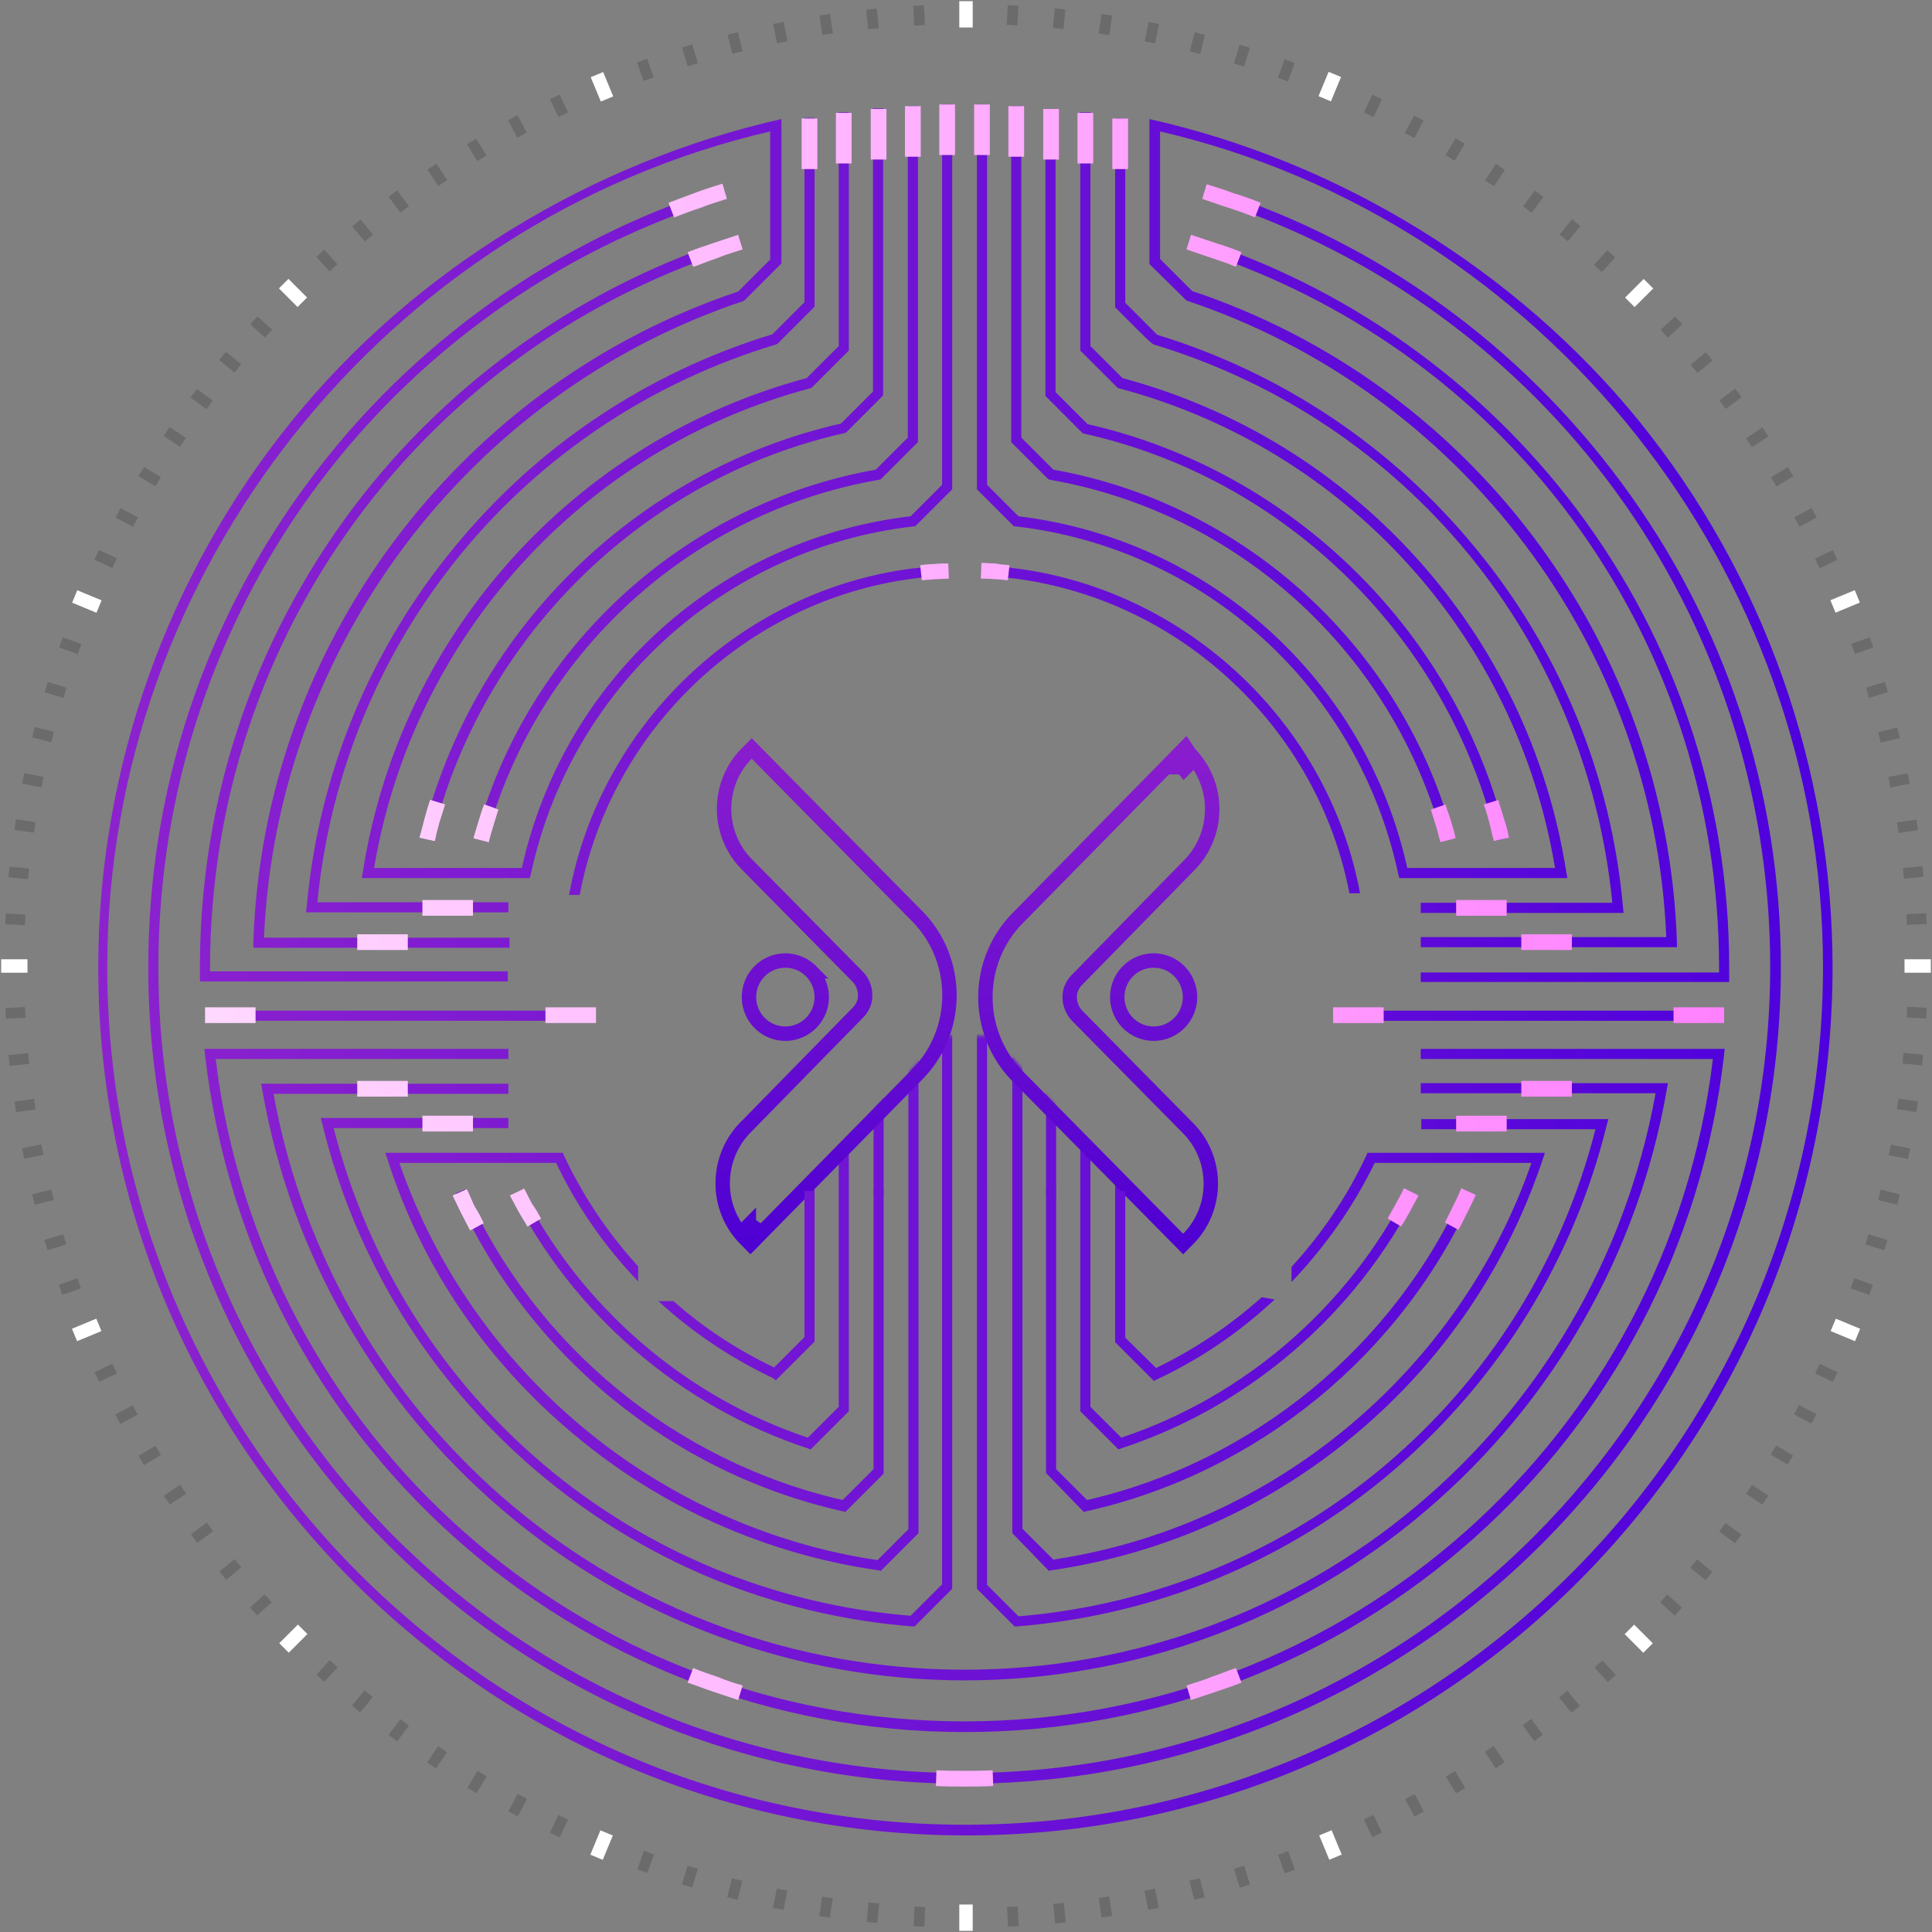 <svg viewBox="0 0 671 671" xmlns="http://www.w3.org/2000/svg" xmlns:xlink="http://www.w3.org/1999/xlink"><rect x="0" y="0" width="671" height="671" fill="#808080" stroke="none"/> <defs> <linearGradient x1="49.857%" y1="-13.228%" x2="49.857%" y2="101.929%" id="c"> <stop stop-color="#9527CC" offset="0%"/> <stop stop-color="#4C00DD" offset="100%"/> </linearGradient> <linearGradient x1="49.244%" y1="-905.18%" x2="49.244%" y2="1898.16%" id="d"> <stop stop-color="#FFD9FF" offset="0%"/> <stop stop-color="#FAF" offset="54.66%"/> <stop stop-color="#FF80FF" offset="100%"/> </linearGradient> <linearGradient x1="49.244%" y1="-1811.31%" x2="49.244%" y2="992.035%" id="e"> <stop stop-color="#FFD9FF" offset="0%"/> <stop stop-color="#FAF" offset="54.66%"/> <stop stop-color="#FF80FF" offset="100%"/> </linearGradient> <linearGradient x1="50.955%" y1="-1303.012%" x2="50.955%" y2="1390.389%" id="f"> <stop stop-color="#FFD9FF" offset="0%"/> <stop stop-color="#FAF" offset="54.66%"/> <stop stop-color="#FF80FF" offset="100%"/> </linearGradient> <linearGradient x1="50.568%" y1="-852.862%" x2="50.568%" y2="4142.133%" id="g"> <stop stop-color="#FFD9FF" offset="0%"/> <stop stop-color="#FAF" offset="54.66%"/> <stop stop-color="#FF80FF" offset="100%"/> </linearGradient> <linearGradient x1="49.84%" y1="-2551.131%" x2="49.84%" y2="2835.667%" id="h"> <stop stop-color="#FFD9FF" offset="0%"/> <stop stop-color="#FAF" offset="54.66%"/> <stop stop-color="#FF80FF" offset="100%"/> </linearGradient> <linearGradient x1="48.232%" y1="-2762.894%" x2="48.232%" y2="2623.91%" id="i"> <stop stop-color="#FFD9FF" offset="0%"/> <stop stop-color="#FAF" offset="54.66%"/> <stop stop-color="#FF80FF" offset="100%"/> </linearGradient> <linearGradient x1="49.604%" y1="-2634.521%" x2="49.604%" y2="417.99%" id="j"> <stop stop-color="#FFD9FF" offset="0%"/> <stop stop-color="#FAF" offset="54.66%"/> <stop stop-color="#FF80FF" offset="100%"/> </linearGradient> <linearGradient x1="50.7%" y1="-2505.64%" x2="50.7%" y2="546.872%" id="k"> <stop stop-color="#FFD9FF" offset="0%"/> <stop stop-color="#FAF" offset="54.66%"/> <stop stop-color="#FF80FF" offset="100%"/> </linearGradient> <linearGradient x1="47.907%" y1="-2634.521%" x2="47.907%" y2="417.99%" id="l"> <stop stop-color="#FFD9FF" offset="0%"/> <stop stop-color="#FAF" offset="54.66%"/> <stop stop-color="#FF80FF" offset="100%"/> </linearGradient> <linearGradient x1="49.518%" y1="-2505.64%" x2="49.518%" y2="546.872%" id="m"> <stop stop-color="#FFD9FF" offset="0%"/> <stop stop-color="#FAF" offset="54.66%"/> <stop stop-color="#FF80FF" offset="100%"/> </linearGradient> <linearGradient x1="49.604%" y1="-332.31%" x2="49.604%" y2="2720.222%" id="n"> <stop stop-color="#FFD9FF" offset="0%"/> <stop stop-color="#FAF" offset="54.66%"/> <stop stop-color="#FF80FF" offset="100%"/> </linearGradient> <linearGradient x1="50.7%" y1="-461.193%" x2="50.7%" y2="2591.304%" id="o"> <stop stop-color="#FFD9FF" offset="0%"/> <stop stop-color="#FAF" offset="54.66%"/> <stop stop-color="#FF80FF" offset="100%"/> </linearGradient> <linearGradient x1="47.907%" y1="-332.31%" x2="47.907%" y2="2720.222%" id="p"> <stop stop-color="#FFD9FF" offset="0%"/> <stop stop-color="#FAF" offset="54.66%"/> <stop stop-color="#FF80FF" offset="100%"/> </linearGradient> <linearGradient x1="49.518%" y1="-461.193%" x2="49.518%" y2="2591.304%" id="q"> <stop stop-color="#FFD9FF" offset="0%"/> <stop stop-color="#FAF" offset="54.66%"/> <stop stop-color="#FF80FF" offset="100%"/> </linearGradient> <linearGradient x1="47.904%" y1="-704.529%" x2="47.904%" y2="2347.983%" id="r"> <stop stop-color="#FFD9FF" offset="0%"/> <stop stop-color="#FAF" offset="54.66%"/> <stop stop-color="#FF80FF" offset="100%"/> </linearGradient> <linearGradient x1="47.904%" y1="-31.198%" x2="47.904%" y2="3021.333%" id="s"> <stop stop-color="#FFD9FF" offset="0%"/> <stop stop-color="#FAF" offset="54.66%"/> <stop stop-color="#FF80FF" offset="100%"/> </linearGradient> <linearGradient x1="47.904%" y1="-2262.303%" x2="47.904%" y2="790.209%" id="t"> <stop stop-color="#FFD9FF" offset="0%"/> <stop stop-color="#FAF" offset="54.66%"/> <stop stop-color="#FF80FF" offset="100%"/> </linearGradient> <linearGradient x1="47.904%" y1="-2935.671%" x2="47.904%" y2="116.88%" id="u"> <stop stop-color="#FFD9FF" offset="0%"/> <stop stop-color="#FAF" offset="54.66%"/> <stop stop-color="#FF80FF" offset="100%"/> </linearGradient> <linearGradient x1="50.381%" y1="-1038.333%" x2="50.381%" y2="3956.736%" id="v"> <stop stop-color="#FFD9FF" offset="0%"/> <stop stop-color="#FAF" offset="54.66%"/> <stop stop-color="#FF80FF" offset="100%"/> </linearGradient> <linearGradient x1="49.832%" y1="-911.282%" x2="49.832%" y2="5193.744%" id="w"> <stop stop-color="#FFD9FF" offset="0%"/> <stop stop-color="#FAF" offset="54.66%"/> <stop stop-color="#FF80FF" offset="100%"/> </linearGradient> <linearGradient x1="50.191%" y1="-1150.173%" x2="50.191%" y2="5093.627%" id="x"> <stop stop-color="#FFD9FF" offset="0%"/> <stop stop-color="#FAF" offset="54.66%"/> <stop stop-color="#FF80FF" offset="100%"/> </linearGradient> <linearGradient x1="48.53%" y1="-4063.742%" x2="48.53%" y2="931.253%" id="y"> <stop stop-color="#FFD9FF" offset="0%"/> <stop stop-color="#FAF" offset="54.66%"/> <stop stop-color="#FF80FF" offset="100%"/> </linearGradient> <linearGradient x1="49.641%" y1="-3878.267%" x2="49.641%" y2="1116.7%" id="z"> <stop stop-color="#FFD9FF" offset="0%"/> <stop stop-color="#FAF" offset="54.66%"/> <stop stop-color="#FF80FF" offset="100%"/> </linearGradient> <linearGradient x1="49.837%" y1="-5120.162%" x2="49.837%" y2="984.864%" id="A"> <stop stop-color="#FFD9FF" offset="0%"/> <stop stop-color="#FAF" offset="54.66%"/> <stop stop-color="#FF80FF" offset="100%"/> </linearGradient> <linearGradient x1="50.191%" y1="-5022.968%" x2="50.191%" y2="1220.902%" id="B"> <stop stop-color="#FFD9FF" offset="0%"/> <stop stop-color="#FAF" offset="54.66%"/> <stop stop-color="#FF80FF" offset="100%"/> </linearGradient> <linearGradient x1="50%" y1="0%" x2="50%" y2="100%" id="C"> <stop stop-color="#891DCE" offset="0%"/> <stop stop-color="#4F00D3" offset="100%"/> </linearGradient> <linearGradient x1="50.826%" y1="-1811.31%" x2="50.826%" y2="992.035%" id="D"> <stop stop-color="#FFD9FF" offset="0%"/> <stop stop-color="#FAF" offset="54.66%"/> <stop stop-color="#FF80FF" offset="100%"/> </linearGradient> <linearGradient x1="49.975%" y1="-1733.719%" x2="49.975%" y2="907.88%" id="E"> <stop stop-color="#FFD9FF" offset="0%"/> <stop stop-color="#FAF" offset="54.66%"/> <stop stop-color="#FF80FF" offset="100%"/> </linearGradient> <linearGradient x1="50.826%" y1="-905.176%" x2="50.826%" y2="1898.141%" id="F"> <stop stop-color="#FFD9FF" offset="0%"/> <stop stop-color="#FAF" offset="54.66%"/> <stop stop-color="#FF80FF" offset="100%"/> </linearGradient> <linearGradient x1="49.142%" y1="-820.261%" x2="49.142%" y2="1821.33%" id="G"> <stop stop-color="#FFD9FF" offset="0%"/> <stop stop-color="#FAF" offset="54.66%"/> <stop stop-color="#FF80FF" offset="100%"/> </linearGradient> <linearGradient x1="49.621%" y1="-4768.171%" x2="49.621%" y2="5043.586%" id="H"> <stop stop-color="#FFD9FF" offset="0%"/> <stop stop-color="#FAF" offset="54.66%"/> <stop stop-color="#FF80FF" offset="100%"/> </linearGradient> <linearGradient x1="50.271%" y1="-4550.314%" x2="50.271%" y2="5261.443%" id="I"> <stop stop-color="#FFD9FF" offset="0%"/> <stop stop-color="#FAF" offset="54.66%"/> <stop stop-color="#FF80FF" offset="100%"/> </linearGradient> <linearGradient x1="50.421%" y1="-4332.45%" x2="50.421%" y2="5479.307%" id="J"> <stop stop-color="#FFD9FF" offset="0%"/> <stop stop-color="#FAF" offset="54.66%"/> <stop stop-color="#FF80FF" offset="100%"/> </linearGradient> <linearGradient x1="50.036%" y1="-4111.021%" x2="50.036%" y2="5700.736%" id="K"> <stop stop-color="#FFD9FF" offset="0%"/> <stop stop-color="#FAF" offset="54.66%"/> <stop stop-color="#FF80FF" offset="100%"/> </linearGradient> <linearGradient x1="50.161%" y1="-3893.021%" x2="50.161%" y2="5918.379%" id="L"> <stop stop-color="#FFD9FF" offset="0%"/> <stop stop-color="#FAF" offset="54.66%"/> <stop stop-color="#FF80FF" offset="100%"/> </linearGradient> <linearGradient x1="49.621%" y1="-4989.604%" x2="49.621%" y2="4822.15%" id="M"> <stop stop-color="#FFD9FF" offset="0%"/> <stop stop-color="#FAF" offset="54.66%"/> <stop stop-color="#FF80FF" offset="100%"/> </linearGradient> <linearGradient x1="50.271%" y1="-5207.454%" x2="50.271%" y2="4604.304%" id="N"> <stop stop-color="#FFD9FF" offset="0%"/> <stop stop-color="#FAF" offset="54.66%"/> <stop stop-color="#FF80FF" offset="100%"/> </linearGradient> <linearGradient x1="50.421%" y1="-5428.889%" x2="50.421%" y2="4382.868%" id="O"> <stop stop-color="#FFD9FF" offset="0%"/> <stop stop-color="#FAF" offset="54.66%"/> <stop stop-color="#FF80FF" offset="100%"/> </linearGradient> <linearGradient x1="50.036%" y1="-5646.75%" x2="50.036%" y2="4165.007%" id="P"> <stop stop-color="#FFD9FF" offset="0%"/> <stop stop-color="#FAF" offset="54.66%"/> <stop stop-color="#FF80FF" offset="100%"/> </linearGradient> <linearGradient x1="50.161%" y1="-5867.968%" x2="50.161%" y2="3943.432%" id="Q"> <stop stop-color="#FFD9FF" offset="0%"/> <stop stop-color="#FAF" offset="54.66%"/> <stop stop-color="#FF80FF" offset="100%"/> </linearGradient> <path id="path-a" d="M.737.281l78 71.47v17.496l-78 70.252z"/> </defs> <g fill="none" fill-rule="evenodd"> <g transform="rotate(-90 347 91.5)"> <mask id="b" fill="#fff"> <use xlink:href="#path-a"/> </mask> <g fill-rule="nonzero" mask="url(#b)"> <path d="M112.431 342.865l13.464-13.073h98.343v3.513h-96.977l-10.732 10.731c13.269 57.756 53.464 106.731 107.709 130.926l-1.561 3.317c-55.61-24.78-96.782-75.121-110.05-134.438l-.196-.976zm25.757 13.074c14.244 42.73 45.464 78.828 85.855 99.316l-1.561 3.122c-41.562-21.073-73.562-58.341-88.001-102.438l-.39-.976 13.268-13.268h76.489v3.512H148.92l-10.732 10.732zm-25.561-96.78c13.268-59.317 54.44-109.658 110.44-134.438l1.366 3.317c-54.44 24.195-94.635 73.17-107.904 131.12l10.732 10.733h96.782v3.512H125.7l-13.269-13.268.196-.976zm110.05-114.536l1.561 3.122c-40.39 20.293-71.806 56.585-86.05 99.316l10.732 10.732h74.733v3.512h-76.294l-13.269-13.268.39-.976c14.44-44.097 46.635-81.56 88.197-102.438zM172.92 357.304l-10.537 10.732c6.44 13.268 14.635 25.56 24.586 36.683l-.78 4.487c-11.318-12.097-20.684-25.756-27.708-40.78l-.585-1.17 13.463-13.464h52.489v3.512H172.92zm-45.854 93.463c-31.806-37.073-50.538-82.536-54.44-131.12v-.781l13.073-13.073h138.149v3.512H87.065l-10.927 10.927c8 96.389 75.709 176.583 169.174 200.388v-60.487h3.512v64.975l-2.147-.586c-46.634-11.512-88.001-37.072-119.611-73.755zM91.943 330.768l13.074-12.683h118.83v3.512h-117.27L95.847 332.33c11.317 76.097 65.172 140.877 137.758 166.047v-54.438c-15.22-7.415-29.074-17.17-41.366-28.878h5.268c11.512 10.536 24.39 19.317 38.635 25.951l.975.39v61.658l-2.341-.78c-36.879-12.293-69.855-34.537-95.026-64.585-25.561-30.244-41.952-66.926-47.61-105.95l-.196-.976zm66.148-94.828l.78-.976c6.83-14.439 15.805-27.902 26.732-39.805v5.269c-9.366 10.536-16.976 22.243-23.024 34.926l10.536 10.537h50.733v3.512h-52.294l-13.463-13.463zm332.298 22.634l11.122 11.121h98.343v3.513h-99.71l-12.877-12.878-.196-.586c-15.805-70.243-71.22-126.438-141.27-143.218l.78-3.512c71.221 16.975 127.612 74.146 143.808 145.56zM296.434 459.938h3.317v103.608h1.561c115.71 0 216.199-74.145 250.346-184.583l3.512.975c-16.39 53.073-49.952 100.682-94.636 134.243-46.05 34.536-101.074 52.878-159.026 52.878h-5.074V459.938zM112.822 141.306C150.48 97.014 202.384 67.356 258.97 57.6l2.147-.39v85.852h-3.513v-81.56C141.7 82.575 57.601 183.062 57.601 301.5c0 118.438 83.904 218.925 200.199 239.998v-81.56h3.512v85.853l-2.147-.39c-56.781-9.757-108.88-39.61-146.343-83.707C74.772 417.206 53.894 360.23 53.894 301.5c0-58.536 20.878-115.511 58.928-160.194zM282.97 437.694h3.512v127.413h-3.512V437.694zM474.388 270.67l11.122 11.122h115.124v3.512H483.95l-12.878-12.878-.195-.585c-11.317-65.756-60.684-119.414-125.27-136.584l.975-3.513c65.758 17.366 115.905 72 127.807 138.926zM282.971 37.697h3.512v127.414h-3.512V37.697zm-143.222 127.61c25.171-30.05 58.147-52.488 95.026-64.195l2.341-.78v61.657l-.975.39c-14.05 6.634-26.928 15.22-38.44 25.756h-5.268c12.293-11.707 25.951-21.268 41.171-28.487v-54.439c-72.782 25.17-126.636 89.95-137.953 166.047l10.732 10.732h117.27v3.512H105.017l-13.074-13.073.195-.976c5.659-39.219 22.05-75.901 47.61-106.145zm-12.488-13.27c31.61-36.682 72.977-62.242 119.807-73.56l2.146-.585v65.17h-3.512V82.38c-93.66 23.805-161.564 104-169.369 200.388l10.927 10.927h136.588v3.512H85.699l-13.073-13.073v-.78c3.902-48.78 22.83-94.243 54.635-131.316zm359.81 190.438l12.879-12.878h99.709v3.512h-98.343l-11.123 11.122c-16.195 71.414-72.586 128.585-143.807 145.56l-.78-3.512c70.05-16.585 125.66-72.975 141.27-143.218l.195-.586zm37.27 17.756l6.438-6.439h65.562v3.512h-64l-11.123 11.122c-13.268 43.317-38.83 81.56-73.952 110.438-35.708 29.463-78.83 47.22-124.88 51.317l-1.951.195v-70.438h3.512v66.536c91.318-8.976 167.417-71.414 193.954-159.414.78-1.17 2.537-2.926 6.44-6.829zm8.78 18.341l12.683-12.877h50.342c-14.634 65.56-52.293 127.413-104.977 170.144-53.464 43.317-120.782 67.122-189.661 67.122C135.26 602.96.039 468.328.039 302.085.04 135.843 135.261.625 301.508.625c68.879 0 136.197 23.804 189.661 67.121 52.684 42.536 90.148 104.39 104.977 170.145H546l-12.878-12.878-.195-.39c-32-95.61-120.587-162.145-221.077-166.438v85.268h-3.512V54.478h1.951c51.318 1.756 99.904 19.122 140.685 49.95 39.806 30.244 69.465 71.22 85.27 118.439l11.122 11.121h44.489C560.829 100.331 439.07 3.747 301.703 3.747 137.407 3.747 3.747 137.404 3.747 301.695c0 164.291 133.66 297.949 297.956 297.949 137.368 0 259.126-96.78 290.15-230.242H547.56l-11.122 11.122c-15.805 47.219-45.269 88.194-85.27 118.438-40.78 30.829-89.562 48.194-140.685 49.95h-1.951v-88.974h3.512v85.267c100.49-4.097 189.272-71.219 221.077-166.633zM517.9 236.135C491.364 147.94 415.265 85.697 324.142 76.722v66.34h-3.512V72.82l1.951.195c45.854 4.098 89.172 21.854 124.88 51.317 35.318 28.878 60.684 67.121 73.952 110.438l11.123 11.122h64v3.512h-65.561l-12.879-12.878-.195-.39zm-77.855 47.024c.39 3.902.78 8.195.976 12.292l-3.512.195c-.195-4.097-.39-8.195-.976-12.097-7.61-57.95-52.684-104.975-109.855-115.706v-3.708c58.927 10.732 105.562 59.317 113.367 119.024zm29.074 10.536h132.1v3.512H467.559L454.68 284.33v-.585c-7.61-65.755-56.196-119.023-120.783-132.877l-1.366-.39V92.136l2.147.39c82.538 12.878 149.856 73.365 171.515 154.145l11.122 11.122h81.172v3.512h-82.733l-12.878-12.878-.196-.39c-20.878-78.829-86.245-138.145-166.636-151.608v51.316c65.367 14.44 114.343 68.487 122.148 135.023l10.927 10.927zm-14.44 24.976l12.879-12.878h133.66v3.512h-132.1l-10.926 10.927c-8 66.34-56.781 120.584-122.148 135.023v51.316c80.391-13.268 145.758-72.584 166.636-151.608l.196-.39 12.878-12.878h82.733v3.512h-81.172l-11.122 11.122c-21.66 80.78-88.977 141.267-171.515 154.145l-2.147.39v-58.341l1.366-.39c64.782-13.854 113.173-67.122 120.783-132.877v-.585zm16.391 11.902l12.878-12.878h116.685v3.512H485.51l-11.122 11.122c-11.902 66.926-62.05 121.56-127.807 138.926l-.975-3.513c64.586-17.17 113.758-70.633 125.27-136.584l.195-.585zM271.263 37.697l1.951-.195v105.56h-3.512V41.405C138.383 57.405 39.65 168.818 39.65 301.5c0 132.682 98.733 244.095 230.052 259.9V459.938h3.512v105.56l-1.95-.195C137.016 550.083 35.941 436.718 35.941 301.5S137.212 52.917 271.263 37.697zm300.688 178.34l-3.512 1.171C531.559 100.136 424.24 21.502 301.508 21.502c-154.344 0-279.81 125.463-279.81 279.803s125.66 279.997 280.005 279.997c121.758 0 228.881-77.853 266.345-193.754l3.317 1.17c-18.341 56.586-53.464 105.366-101.465 140.878-48.976 36.292-107.318 55.414-168.392 55.414C145.212 585.01 17.99 457.79 17.99 301.5S145.212 17.99 301.508 17.99c61.464 0 120.001 19.317 169.173 56 47.61 35.317 83.513 85.853 101.27 142.047zm-131.905 103.61c-7.805 59.51-54.05 108.29-112.782 119.218v-3.708c56.977-10.926 101.66-58.145 109.27-115.901.39-3.902.78-8 .976-11.902l3.512.195c-.195 4.097-.39 8.195-.976 12.097zm111.807-95.61C517.706 113.794 417.217 39.65 301.703 39.454h-1.561v103.413h-3.513V35.941h5.074c57.757 0 112.782 18.342 159.027 52.878 44.683 33.56 78.245 81.17 94.635 134.243l-3.512.975z" transform="matrix(-1 0 0 1 248 -222)" fill="url(#c)"/> <path d="M35.513 187.355l-5.074-1.561 2.927-8.78c.976-2.928 2.147-5.854 3.122-8.781l5.074 1.951c-1.171 2.732-2.147 5.659-3.122 8.585-1.171 2.732-2.147 5.659-2.927 8.586z" fill="url(#d)" transform="matrix(-1 0 0 1 231.375 -184.927)"/> <path d="M36.488 360.621c-1.17-2.926-2.146-5.853-3.122-8.78-.975-2.927-1.95-5.854-2.927-8.78l5.074-1.561c.975 2.926 1.756 5.853 2.927 8.585.975 2.927 2.146 5.658 3.122 8.585l-5.074 1.951z" fill="url(#e)" transform="matrix(-1 0 0 1 231.375 -184.927)"/> <path d="M.585 274.378c-.195-3.317-.195-6.634-.195-9.95 0-3.318 0-6.635.195-9.952l5.464.195c-.195 3.317-.195 6.44-.195 9.756 0 3.317 0 6.44.195 9.756l-5.464.195z" fill="url(#f)" transform="matrix(-1 0 0 1 231.375 -184.927)"/> <path d="M196.1 97.404l-2.536-4.683c1.951-.975 4.098-2.146 6.049-3.122 1.951-.975 4.097-1.95 6.049-2.926l2.146 4.878c-1.951.975-4.098 1.756-6.049 2.731-1.756 1.171-3.707 2.147-5.658 3.122z" fill="url(#g)" transform="matrix(-1 0 0 1 231.375 -184.927)"/> <path d="M419.909 258.964c0-1.561-.195-3.122-.195-4.683-.195-1.561-.195-3.122-.39-4.683l5.268-.585c.195 1.56.39 3.317.39 4.878.195 1.56.195 3.317.195 4.878l-5.268.195z" fill="url(#h)" transform="matrix(-1 0 0 1 231.375 -184.927)"/> <path d="M424.592 280.037l-5.268-.586c.195-1.56.39-3.122.39-4.682.195-1.561.195-3.122.195-4.683l5.463.195c0 1.56-.195 3.317-.195 4.878-.39 1.56-.39 3.122-.585 4.878z" fill="url(#i)" transform="matrix(-1 0 0 1 231.375 -184.927)"/> <path fill="url(#j)" d="M240.004 457.791h5.463v17.561h-5.463z" transform="matrix(-1 0 0 1 231.375 -184.927)"/> <path fill="url(#k)" d="M227.906 435.157h5.463v17.561h-5.463z" transform="matrix(-1 0 0 1 231.375 -184.927)"/> <path fill="url(#l)" d="M290.931 457.791h5.463v17.561h-5.463z" transform="matrix(-1 0 0 1 231.375 -184.927)"/> <path fill="url(#m)" d="M302.834 435.157h5.463v17.561h-5.463z" transform="matrix(-1 0 0 1 231.375 -184.927)"/> <path fill="url(#n)" d="M240.004 53.502h5.463v17.561h-5.463z" transform="matrix(-1 0 0 1 231.375 -184.927)"/> <path fill="url(#o)" d="M227.906 76.136h5.463v17.561h-5.463z" transform="matrix(-1 0 0 1 231.375 -184.927)"/> <path fill="url(#p)" d="M290.931 53.502h5.463v17.561h-5.463z" transform="matrix(-1 0 0 1 231.375 -184.927)"/> <path fill="url(#q)" d="M302.834 76.136h5.463v17.561h-5.463z" transform="matrix(-1 0 0 1 231.375 -184.927)"/> <path fill="url(#r)" d="M265.565 118.867h5.463v17.561h-5.463z" transform="matrix(-1 0 0 1 231.375 -184.927)"/> <path fill="url(#s)" d="M265.565.625h5.463v17.561h-5.463z" transform="matrix(-1 0 0 1 231.375 -184.927)"/> <path fill="url(#t)" d="M265.565 392.426h5.463v17.561h-5.463z" transform="matrix(-1 0 0 1 231.375 -184.927)"/> <path fill="url(#u)" d="M265.565 510.669h5.463v17.561h-5.463z" transform="matrix(-1 0 0 1 231.375 -184.927)"/> <path d="M197.662 117.307l-2.732-4.683c1.756-.976 3.512-2.147 5.268-3.122 1.756-.976 3.708-1.951 5.464-2.927l2.341 4.878c-1.756.976-3.512 1.756-5.268 2.732-1.561 1.17-3.317 2.146-5.073 3.122z" fill="url(#v)" transform="matrix(-1 0 0 1 231.375 -184.927)"/> <path d="M341.469 83.941c-2.147-.585-4.293-1.366-6.244-1.951-2.147-.586-4.293-1.171-6.44-1.561l1.171-5.268c2.147.585 4.293 1.17 6.635 1.756 2.146.585 4.292 1.17 6.439 1.95l-1.561 5.074z" fill="url(#w)" transform="matrix(-1 0 0 1 231.375 -184.927)"/> <path d="M339.713 102.477c-1.952-.585-3.708-1.17-5.659-1.756-1.951-.585-3.903-1.17-5.659-1.56l1.366-5.269 5.854 1.756c1.951.586 3.902 1.17 5.854 1.951l-1.756 4.878z" fill="url(#x)" transform="matrix(-1 0 0 1 231.375 -184.927)"/> <path d="M196.1 97.404l-2.536-4.683c1.951-.975 4.098-2.146 6.049-3.122 1.951-.975 4.097-1.95 6.049-2.926l2.146 4.878c-1.951.975-4.098 1.756-6.049 2.731-1.756 1.171-3.707 2.147-5.658 3.122z" fill="url(#g)" transform="matrix(-1 0 0 1 231.375 -184.927)"/> <path d="M197.662 117.307l-2.732-4.683c1.756-.976 3.512-2.147 5.268-3.122 1.756-.976 3.708-1.951 5.464-2.927l2.341 4.878c-1.756.976-3.512 1.756-5.268 2.732-1.561 1.17-3.317 2.146-5.073 3.122z" fill="url(#v)" transform="matrix(-1 0 0 1 231.375 -184.927)"/> <path d="M341.469 83.941c-2.147-.585-4.293-1.366-6.244-1.951-2.147-.586-4.293-1.171-6.44-1.561l1.171-5.268c2.147.585 4.293 1.17 6.635 1.756 2.146.585 4.292 1.17 6.439 1.95l-1.561 5.074z" fill="url(#w)" transform="matrix(-1 0 0 1 231.375 -184.927)"/> <path d="M339.713 102.477c-1.952-.585-3.708-1.17-5.659-1.756-1.951-.585-3.903-1.17-5.659-1.56l1.366-5.269 5.854 1.756c1.951.586 3.902 1.17 5.854 1.951l-1.756 4.878z" fill="url(#x)" transform="matrix(-1 0 0 1 231.375 -184.927)"/> <path d="M205.857 441.987c-2.147-.976-4.098-1.952-6.049-2.927-1.951-.976-4.098-1.951-6.049-3.122l2.537-4.683 5.853 2.927c1.952.975 3.903 1.95 6.05 2.731l-2.342 5.074z" fill="url(#y)" transform="matrix(-1 0 0 1 231.375 -184.927)"/> <path d="M205.662 422.084c-1.756-.975-3.708-1.95-5.464-2.927-1.756-.975-3.512-1.95-5.268-3.121l2.732-4.683 5.268 2.926c1.756.976 3.512 1.952 5.268 2.732l-2.536 5.073z" fill="url(#z)" transform="matrix(-1 0 0 1 231.375 -184.927)"/> <path d="M329.956 453.499l-1.17-5.269c2.146-.585 4.292-.975 6.439-1.56 2.146-.586 4.292-1.171 6.244-1.952l1.56 5.073c-2.146.586-4.292 1.366-6.438 1.952-2.147.78-4.488 1.365-6.635 1.756z" fill="url(#A)" transform="matrix(-1 0 0 1 231.375 -184.927)"/> <path d="M329.761 434.962l-1.366-5.268c1.952-.585 3.903-.976 5.659-1.561 1.951-.585 3.707-1.17 5.659-1.756l1.756 5.073c-1.952.585-3.903 1.366-5.854 1.951-1.951.586-3.903 1.171-5.854 1.561z" fill="url(#B)" transform="matrix(-1 0 0 1 231.375 -184.927)"/> </g> </g> <path id="circle-logo" d="M249.58 416.002l-1.213 1.238 1.778 1.742.041-.041 1.36-2.027-1.723-1.157-.243.245zm6.703.303l-5.798 5.919-.022-.015-.34.342-1.774-1.8a27.309 27.309 0 01-7.791-20.948c.381-6.61 3.095-12.881 7.789-17.677l39.122-39.953a9.244 9.244 0 002.2-3.64 9.336 9.336 0 00-2.364-8.898l-38.476-39.003c-10.449-10.592-10.464-27.77-.034-38.384l1.78-1.811 57.443 58.235c14.96 15.168 14.98 39.76.047 54.953l-51.782 52.68zm145.174-159.351l1.173-1.198-1.778-1.741-1.764 1.742a22.146 22.146 0 011.672 1.898l.697-.701zm8.955 16.644a27.463 27.463 0 01-7.762 17.272l-39.122 39.953a9.282 9.282 0 00-2.193 3.61 9.333 9.333 0 002.356 8.925l38.48 39.01c10.452 10.592 10.467 27.77.033 38.385l-1.78 1.81-1.782-1.807-55.664-56.428c-14.958-15.167-14.977-39.76-.043-54.953l51.456-52.351 6.83-6.976 1.511 2.283a27.291 27.291 0 017.68 21.267zm-139.224 54.223a12.747 12.747 0 013.273 12.253 12.664 12.664 0 01-8.92 8.989 12.581 12.581 0 01-12.212-3.283c-4.927-4.954-4.933-12.985-.013-17.946a12.58 12.58 0 0117.872-.013zm110.052 17.96c-4.928-4.955-4.934-12.987-.014-17.949a12.581 12.581 0 0117.873-.015 12.748 12.748 0 013.274 12.254 12.665 12.665 0 01-8.92 8.99 12.583 12.583 0 01-12.213-3.28z" stroke="url(#C)" stroke-width="5" transform="translate(10.5 9.5)"/> <g fill-rule="nonzero"> <g> <g opacity=".605" fill="#5C5C5C"> <path d="M.39 337.841v-4.681h9.168v4.681zM26.77 465.807l-1.791-4.326 8.47-3.508 1.792 4.325zM100.29 574.008l-3.31-3.31 6.482-6.483 3.31 3.31zM209.344 645.945l-4.325-1.792 3.508-8.47 4.325 1.792zM333.159 670.61v-9.168h4.681v9.168zM461.671 645.916l-3.508-8.47 4.325-1.792 3.508 8.47zM570.726 574.035l-6.482-6.483 3.31-3.31 6.482 6.483zM644.27 465.813l-8.47-3.51 1.793-4.324 8.469 3.51zM661.442 337.841v-4.681h9.168v4.681zM637.496 212.791l-1.791-4.325 8.47-3.509 1.791 4.326zM567.704 106.664l-3.31-3.31 6.482-6.483 3.31 3.31zM462.25 35.203l-4.325-1.791 3.508-8.47 4.325 1.791zM333.159 9.558V.39h4.681v9.168zM208.667 35.28l-3.51-8.47 4.325-1.791 3.51 8.469zM103.35 106.642l-6.482-6.483 3.31-3.31 6.483 6.483zM33.504 212.825l-8.47-3.509 1.791-4.325 8.47 3.509z"/> </g> <g opacity=".605" fill="#5C5C5C"> <path d="M2.05 353.803l-.182-3.701 6.82-.335.181 3.701zM3.331 370.146l-.363-3.689 6.794-.669.363 3.689zM5.592 386.275l-.544-3.666 6.754-1.002.543 3.666zM8.39 402.422l-.723-3.635 6.696-1.332.723 3.635zM12.065 418.416l-.9-3.595 6.621-1.66.901 3.596zM16.49 434.176l-1.075-3.547 6.533-1.982 1.076 3.547zM21.678 449.727l-1.249-3.49 6.428-2.3 1.248 3.49zM34.448 479.917l-1.584-3.35 6.171-2.92 1.585 3.35zM41.793 494.545l-1.747-3.268 6.021-3.219 1.747 3.269zM50.04 508.828l-1.906-3.179 5.855-3.51 1.906 3.178zM58.986 522.552l-2.058-3.082 5.676-3.792 2.059 3.081zM68.524 535.855l-2.208-2.977 5.485-4.067 2.207 2.977zM78.555 548.676l-2.35-2.865 5.277-4.331 2.35 2.865zM89.32 561.059l-2.49-2.746 5.06-4.585 2.488 2.747zM112.668 584.126l-2.747-2.488 4.585-5.06 2.746 2.49zM125.107 594.71l-2.865-2.352 4.33-5.277 2.866 2.35zM137.955 604.789l-2.977-2.208 4.066-5.484 2.977 2.208zM151.45 614.181l-3.082-2.058 3.792-5.677 3.082 2.059zM165.507 622.813l-3.178-1.905 3.51-5.856 3.178 1.905zM179.838 630.824l-3.268-1.747 3.218-6.02 3.269 1.746zM194.372 638.115l-3.35-1.585 2.919-6.172 3.35 1.585zM224.848 650.482l-3.489-1.249 2.3-6.427 3.49 1.248zM240.38 655.551l-3.546-1.076 1.982-6.532 3.546 1.075zM256.167 659.835l-3.595-.9 1.659-6.623 3.595.901zM272.115 663.321l-3.635-.723 1.332-6.696 3.635.723zM288.22 666.031l-3.666-.543 1.002-6.754 3.666.544zM304.676 667.87l-3.688-.363.669-6.794 3.688.363zM320.998 669.169l-3.702-.182.335-6.82 3.702.183zM350.1 669.139l-.334-6.82 3.702-.18.333 6.819zM366.459 668.05l-.667-6.794 3.689-.362.666 6.794zM382.587 665.958l-1-6.753 3.666-.543 1 6.753zM398.798 663.322l-1.331-6.696 3.635-.722 1.33 6.696zM414.777 659.814l-1.658-6.623 3.595-.9 1.658 6.623zM430.57 655.592l-1.98-6.533 3.547-1.075 1.98 6.533zM446.215 650.617l-2.3-6.427 3.489-1.249 2.3 6.428zM476.605 638.073l-2.916-6.173 3.35-1.583 2.917 6.173zM491.256 630.875l-3.22-6.02 3.268-1.748 3.22 6.02zM505.685 622.862l-3.512-5.855 3.179-1.906 3.511 5.855zM519.496 614.12l-3.794-5.676 3.08-2.06 3.795 5.675zM532.892 604.678l-4.065-5.485 2.977-2.207 4.066 5.485zM545.817 594.845l-4.329-5.279 2.866-2.35 4.329 5.279zM558.387 584.205l-4.583-5.06 2.747-2.488 4.583 5.06zM581.64 561.067l-5.058-4.585 2.49-2.745 5.058 4.585zM592.34 548.79l-5.276-4.333 2.352-2.864 5.276 4.332zM602.588 535.989l-5.484-4.067 2.208-2.977 5.483 4.067zM612.095 522.57l-5.677-3.793 2.06-3.082 5.676 3.793zM620.863 508.697l-5.853-3.513 1.907-3.177 5.853 3.513zM629.09 494.437l-6.02-3.22 1.749-3.268 6.02 3.22zM636.583 479.937l-6.171-2.92 1.585-3.35 6.171 2.92zM649.208 449.739l-6.427-2.3 1.248-3.49 6.428 2.3zM654.433 434.2l-6.533-1.98 1.075-3.547 6.533 1.98zM658.92 418.433l-6.623-1.66.901-3.594 6.622 1.66zM662.681 402.533l-6.695-1.334.724-3.634 6.695 1.333zM665.57 386.205l-6.754-1 .543-3.666 6.753 1zM667.537 370.02l-6.795-.667.362-3.688 6.795.666zM669 353.708l-6.82-.333.181-3.701 6.819.333zM662.311 321.232l-.181-3.702 6.819-.334.181 3.702zM661.246 305.19l-.363-3.688 6.794-.668.363 3.688zM659.368 289.313l-.544-3.666 6.754-1.001.543 3.666zM656.574 273.515l-.723-3.635 6.696-1.331.723 3.635zM653.201 257.927l-.9-3.595 6.622-1.658.9 3.595zM649.164 242.37l-1.076-3.547 6.534-1.981 1.075 3.546zM644.2 227.133l-1.249-3.49 6.429-2.299 1.248 3.49zM631.958 197.356l-1.585-3.35 6.172-2.92 1.584 3.351zM624.947 182.93l-1.748-3.27 6.02-3.218 1.748 3.268zM616.991 168.93l-1.905-3.179 5.855-3.51 1.905 3.178zM608.49 155.31l-2.06-3.082 5.676-3.794 2.06 3.082zM599.365 142.028l-2.208-2.977 5.484-4.066 2.208 2.977zM589.53 129.527l-2.35-2.865 5.277-4.331 2.35 2.865zM579.242 117.25l-2.489-2.745 5.059-4.585 2.489 2.746zM556.385 94.464l-2.746-2.489 4.584-5.059 2.746 2.489zM544.532 83.785l-2.865-2.35 4.331-5.278 2.865 2.351zM531.964 73.865l-2.977-2.207 4.066-5.484 2.977 2.207zM518.85 64.675l-3.08-2.06 3.794-5.675 3.08 2.06zM505.208 55.792l-3.178-1.905 3.51-5.856 3.179 1.906zM491.196 47.918l-3.268-1.747 3.219-6.02 3.268 1.747zM477.048 40.648l-3.35-1.585 2.918-6.171 3.35 1.584zM447.343 28.263l-3.49-1.248 2.299-6.428 3.49 1.248zM432.089 23.123l-3.547-1.075 1.982-6.534 3.546 1.076zM416.837 18.752l-3.595-.9 1.658-6.622 3.595.9zM401.204 15.063l-3.635-.723 1.331-6.696 3.635.723zM385.256 12.183l-3.666-.543 1-6.753 3.667.543zM369.35 10.084l-3.688-.363.668-6.794 3.688.363zM353.368 8.83l-3.702-.18.335-6.82 3.701.182zM317.522 8.878l-.333-6.82 3.702-.18.333 6.819zM301.498 10.143l-.667-6.794 3.688-.362.667 6.794zM285.617 12.132l-1-6.753 3.666-.543 1 6.753zM269.868 15.034l-1.333-6.696 3.635-.723 1.333 6.695zM254.332 18.682l-1.66-6.622 3.596-.9 1.66 6.622zM238.846 23.035l-1.98-6.533 3.547-1.075 1.98 6.533zM223.547 28.112l-2.301-6.428 3.49-1.249 2.3 6.428zM193.935 40.623l-2.92-6.171 3.35-1.586 2.92 6.171zM179.675 47.81l-3.22-6.02 3.268-1.748 3.22 6.02zM165.73 55.932l-3.514-5.853 3.178-1.907 3.513 5.853zM152.232 64.584l-3.793-5.677 3.081-2.06 3.794 5.677zM139.063 73.829l-4.067-5.484 2.977-2.207 4.066 5.483zM126.677 83.863l-4.333-5.275 2.864-2.352 4.333 5.276zM114.465 94.278l-4.585-5.058 2.746-2.49 4.585 5.059zM91.995 117.237l-5.06-4.584 2.489-2.746 5.06 4.583zM81.436 129.372l-5.28-4.329 2.35-2.865 5.28 4.329zM71.687 142.11l-5.485-4.065 2.207-2.978 5.485 4.065zM62.5 155.201l-5.676-3.795 2.06-3.08 5.676 3.795zM53.958 168.888l-5.855-3.51 1.906-3.179 5.855 3.511zM46.156 182.969l-6.02-3.22 1.748-3.268 6.02 3.22zM38.992 197.269l-6.173-2.917 1.583-3.35 6.173 2.916zM26.974 227.164l-6.428-2.3 1.249-3.49 6.428 2.3zM22.037 242.396l-6.533-1.98 1.074-3.546 6.534 1.98zM17.806 257.77l-6.623-1.658.9-3.595 6.623 1.657zM14.383 273.465l-6.696-1.33.722-3.635 6.696 1.33zM11.75 289.205l-6.754-1 .543-3.666 6.753 1zM9.74 305.34l-6.794-.668.362-3.688 6.795.667zM8.656 321.336l-6.819-.333.181-3.702 6.819.334z"/> </g> <g fill="#FFF" id="outer-circles"> <path d="M.39 337.841v-4.681h9.168v4.681zM26.77 465.807l-1.791-4.326 8.47-3.508 1.792 4.325zM100.29 574.008l-3.31-3.31 6.482-6.483 3.31 3.31zM209.344 645.945l-4.325-1.792 3.508-8.47 4.325 1.792zM333.159 670.61v-9.168h4.681v9.168zM461.671 645.916l-3.508-8.47 4.325-1.792 3.508 8.47zM570.726 574.035l-6.482-6.483 3.31-3.31 6.482 6.483zM644.27 465.813l-8.47-3.51 1.793-4.324 8.469 3.51zM661.442 337.841v-4.681h9.168v4.681zM637.496 212.791l-1.791-4.325 8.47-3.509 1.791 4.326zM567.704 106.664l-3.31-3.31 6.482-6.483 3.31 3.31zM462.25 35.203l-4.325-1.791 3.508-8.47 4.325 1.791zM333.159 9.558V.39h4.681v9.168zM208.667 35.28l-3.51-8.47 4.325-1.791 3.51 8.469zM103.35 106.642l-6.482-6.483 3.31-3.31 6.483 6.483zM33.504 212.825l-8.47-3.509 1.791-4.325 8.47 3.509z"/> </g> </g> <path d="M112.431 342.865l13.464-13.073h98.343v3.513h-96.977l-10.732 10.731c13.269 57.756 53.464 106.731 107.709 130.926l-1.561 3.317c-55.61-24.78-96.782-75.121-110.05-134.438l-.196-.976zm25.757 13.074c14.244 42.73 45.464 78.828 85.855 99.316l-1.561 3.122c-41.562-21.073-73.562-58.341-88.001-102.438l-.39-.976 13.268-13.268h76.489v3.512H148.92l-10.732 10.732zm-25.561-96.78c13.268-59.317 54.44-109.658 110.44-134.438l1.366 3.317c-54.44 24.195-94.635 73.17-107.904 131.12l10.732 10.733h96.782v3.512H125.7l-13.269-13.268.196-.976zm110.05-114.536l1.561 3.122c-40.39 20.293-71.806 56.585-86.05 99.316l10.732 10.732h74.733v3.512h-76.294l-13.269-13.268.39-.976c14.44-44.097 46.635-81.56 88.197-102.438zM172.92 357.304l-10.537 10.732c6.44 13.268 14.635 25.56 24.586 36.683l-.78 4.487c-11.318-12.097-20.684-25.756-27.708-40.78l-.585-1.17 13.463-13.464h52.489v3.512H172.92zm-45.854 93.463c-31.806-37.073-50.538-82.536-54.44-131.12v-.781l13.073-13.073h138.149v3.512H87.065l-10.927 10.927c8 96.389 75.709 176.583 169.174 200.388v-60.487h3.512v64.975l-2.147-.586c-46.634-11.512-88.001-37.072-119.611-73.755zM91.943 330.768l13.074-12.683h118.83v3.512h-117.27L95.847 332.33c11.317 76.097 65.172 140.877 137.758 166.047v-54.438c-15.22-7.415-29.074-17.17-41.366-28.878h5.268c11.512 10.536 24.39 19.317 38.635 25.951l.975.39v61.658l-2.341-.78c-36.879-12.293-69.855-34.537-95.026-64.585-25.561-30.244-41.952-66.926-47.61-105.95l-.196-.976zm66.148-94.828l.78-.976c6.83-14.439 15.805-27.902 26.732-39.805v5.269c-9.366 10.536-16.976 22.243-23.024 34.926l10.536 10.537h50.733v3.512h-52.294l-13.463-13.463zm332.298 22.634l11.122 11.121h98.343v3.513h-99.71l-12.877-12.878-.196-.586c-15.805-70.243-71.22-126.438-141.27-143.218l.78-3.512c71.221 16.975 127.612 74.146 143.808 145.56zM296.434 459.938h3.317v103.608h1.561c115.71 0 216.199-74.145 250.346-184.583l3.512.975c-16.39 53.073-49.952 100.682-94.636 134.243-46.05 34.536-101.074 52.878-159.026 52.878h-5.074V459.938zM112.822 141.306C150.48 97.014 202.384 67.356 258.97 57.6l2.147-.39v85.852h-3.513v-81.56C141.7 82.575 57.601 183.062 57.601 301.5c0 118.438 83.904 218.925 200.199 239.998v-81.56h3.512v85.853l-2.147-.39c-56.781-9.757-108.88-39.61-146.343-83.707C74.772 417.206 53.894 360.23 53.894 301.5c0-58.536 20.878-115.511 58.928-160.194zM282.97 437.694h3.512v127.413h-3.512V437.694zM474.388 270.67l11.122 11.122h115.124v3.512H483.95l-12.878-12.878-.195-.585c-11.317-65.756-60.684-119.414-125.27-136.584l.975-3.513c65.758 17.366 115.905 72 127.807 138.926zM282.971 37.697h3.512v127.414h-3.512V37.697zm-143.222 127.61c25.171-30.05 58.147-52.488 95.026-64.195l2.341-.78v61.657l-.975.39c-14.05 6.634-26.928 15.22-38.44 25.756h-5.268c12.293-11.707 25.951-21.268 41.171-28.487v-54.439c-72.782 25.17-126.636 89.95-137.953 166.047l10.732 10.732h117.27v3.512H105.017l-13.074-13.073.195-.976c5.659-39.219 22.05-75.901 47.61-106.145zm-12.488-13.27c31.61-36.682 72.977-62.242 119.807-73.56l2.146-.585v65.17h-3.512V82.38c-93.66 23.805-161.564 104-169.369 200.388l10.927 10.927h136.588v3.512H85.699l-13.073-13.073v-.78c3.902-48.78 22.83-94.243 54.635-131.316zm359.81 190.438l12.879-12.878h99.709v3.512h-98.343l-11.123 11.122c-16.195 71.414-72.586 128.585-143.807 145.56l-.78-3.512c70.05-16.585 125.66-72.975 141.27-143.218l.195-.586zm37.27 17.756l6.438-6.439h65.562v3.512h-64l-11.123 11.122c-13.268 43.317-38.83 81.56-73.952 110.438-35.708 29.463-78.83 47.22-124.88 51.317l-1.951.195v-70.438h3.512v66.536c91.318-8.976 167.417-71.414 193.954-159.414.78-1.17 2.537-2.926 6.44-6.829zm8.78 18.341l12.683-12.877h50.342c-14.634 65.56-52.293 127.413-104.977 170.144-53.464 43.317-120.782 67.122-189.661 67.122C135.26 602.96.039 468.328.039 302.085.04 135.843 135.261.625 301.508.625c68.879 0 136.197 23.804 189.661 67.121 52.684 42.536 90.148 104.39 104.977 170.145H546l-12.878-12.878-.195-.39c-32-95.61-120.587-162.145-221.077-166.438v85.268h-3.512V54.478h1.951c51.318 1.756 99.904 19.122 140.685 49.95 39.806 30.244 69.465 71.22 85.27 118.439l11.122 11.121h44.489C560.829 100.331 439.07 3.747 301.703 3.747 137.407 3.747 3.747 137.404 3.747 301.695c0 164.291 133.66 297.949 297.956 297.949 137.368 0 259.126-96.78 290.15-230.242H547.56l-11.122 11.122c-15.805 47.219-45.269 88.194-85.27 118.438-40.78 30.829-89.562 48.194-140.685 49.95h-1.951v-88.974h3.512v85.267c100.49-4.097 189.272-71.219 221.077-166.633zM517.9 236.135C491.364 147.94 415.265 85.697 324.142 76.722v66.34h-3.512V72.82l1.951.195c45.854 4.098 89.172 21.854 124.88 51.317 35.318 28.878 60.684 67.121 73.952 110.438l11.123 11.122h64v3.512h-65.561l-12.879-12.878-.195-.39zm-77.855 47.024c.39 3.902.78 8.195.976 12.292l-3.512.195c-.195-4.097-.39-8.195-.976-12.097-7.61-57.95-52.684-104.975-109.855-115.706v-3.708c58.927 10.732 105.562 59.317 113.367 119.024zm29.074 10.536h132.1v3.512H467.559L454.68 284.33v-.585c-7.61-65.755-56.196-119.023-120.783-132.877l-1.366-.39V92.136l2.147.39c82.538 12.878 149.856 73.365 171.515 154.145l11.122 11.122h81.172v3.512h-82.733l-12.878-12.878-.196-.39c-20.878-78.829-86.245-138.145-166.636-151.608v51.316c65.367 14.44 114.343 68.487 122.148 135.023l10.927 10.927zm-14.44 24.976l12.879-12.878h133.66v3.512h-132.1l-10.926 10.927c-8 66.34-56.781 120.584-122.148 135.023v51.316c80.391-13.268 145.758-72.584 166.636-151.608l.196-.39 12.878-12.878h82.733v3.512h-81.172l-11.122 11.122c-21.66 80.78-88.977 141.267-171.515 154.145l-2.147.39v-58.341l1.366-.39c64.782-13.854 113.173-67.122 120.783-132.877v-.585zm16.391 11.902l12.878-12.878h116.685v3.512H485.51l-11.122 11.122c-11.902 66.926-62.05 121.56-127.807 138.926l-.975-3.513c64.586-17.17 113.758-70.633 125.27-136.584l.195-.585zM271.263 37.697l1.951-.195v105.56h-3.512V41.405C138.383 57.405 39.65 168.818 39.65 301.5c0 132.682 98.733 244.095 230.052 259.9V459.938h3.512v105.56l-1.95-.195C137.016 550.083 35.941 436.718 35.941 301.5S137.212 52.917 271.263 37.697zm300.688 178.34l-3.512 1.171C531.559 100.136 424.24 21.502 301.508 21.502c-154.344 0-279.81 125.463-279.81 279.803s125.66 279.997 280.005 279.997c121.758 0 228.881-77.853 266.345-193.754l3.317 1.17c-18.341 56.586-53.464 105.366-101.465 140.878-48.976 36.292-107.318 55.414-168.392 55.414C145.212 585.01 17.99 457.79 17.99 301.5S145.212 17.99 301.508 17.99c61.464 0 120.001 19.317 169.173 56 47.61 35.317 83.513 85.853 101.27 142.047zm-131.905 103.61c-7.805 59.51-54.05 108.29-112.782 119.218v-3.708c56.977-10.926 101.66-58.145 109.27-115.901.39-3.902.78-8 .976-11.902l3.512.195c-.195 4.097-.39 8.195-.976 12.097zm111.807-95.61C517.706 113.794 417.217 39.65 301.703 39.454h-1.561v103.413h-3.513V35.941h5.074c57.757 0 112.782 18.342 159.027 52.878 44.683 33.56 78.245 81.17 94.635 134.243l-3.512.975z" transform="rotate(-90 335.5 302)" fill="url(#c)"/> <path d="M533.277 360.621l-5.074-1.95c1.171-2.732 2.147-5.66 3.122-8.586.976-2.927 1.952-5.854 2.927-8.585l5.073 1.56-2.926 8.781c-.976 3.122-1.952 6.049-3.122 8.78z" fill="url(#D)" transform="rotate(-90 345.724 275.151)"/> <path d="M550.448 367.256l-5.074-1.952c1.171-2.926 2.342-6.048 3.317-9.17.976-3.122 2.147-6.244 3.122-9.171l5.074 1.561c-.976 3.122-1.952 6.244-3.122 9.366-.976 3.317-2.147 6.439-3.317 9.366z" fill="url(#E)" transform="rotate(-90 345.724 275.151)"/> <path d="M534.252 187.355c-.975-2.927-1.756-5.854-2.927-8.586-.975-2.926-2.146-5.658-3.122-8.585l5.074-1.951c1.17 2.927 2.146 5.853 3.122 8.78l2.926 8.78-5.073 1.562z" fill="url(#F)" transform="rotate(-90 345.724 275.151)"/> <path d="M35.513 187.355l-5.074-1.561 2.927-8.78c.976-2.928 2.147-5.854 3.122-8.781l5.074 1.951c-1.171 2.732-2.147 5.659-3.122 8.585-1.171 2.732-2.147 5.659-2.927 8.586z" fill="url(#d)" transform="rotate(-90 345.724 275.151)"/> <path d="M36.488 360.621c-1.17-2.926-2.146-5.853-3.122-8.78-.975-2.927-1.95-5.854-2.927-8.78l5.074-1.561c.975 2.926 1.756 5.853 2.927 8.585.975 2.927 2.146 5.658 3.122 8.585l-5.074 1.951z" fill="url(#e)" transform="rotate(-90 345.724 275.151)"/> <path d="M551.813 181.891c-.975-3.122-1.95-6.244-3.122-9.17-.975-3.122-2.146-6.05-3.317-9.171l5.074-1.951 3.512 9.366c1.17 3.121 2.146 6.243 3.122 9.365l-5.269 1.561z" fill="url(#G)" transform="rotate(-90 345.724 275.151)"/> <path d="M.585 274.378c-.195-3.317-.195-6.634-.195-9.95 0-3.318 0-6.635.195-9.952l5.464.195c-.195 3.317-.195 6.44-.195 9.756 0 3.317 0 6.44.195 9.756l-5.464.195z" fill="url(#f)" transform="rotate(-90 345.724 275.151)"/> <path d="M196.1 97.404l-2.536-4.683c1.951-.975 4.098-2.146 6.049-3.122 1.951-.975 4.097-1.95 6.049-2.926l2.146 4.878c-1.951.975-4.098 1.756-6.049 2.731-1.756 1.171-3.707 2.147-5.658 3.122z" fill="url(#g)" transform="rotate(-90 345.724 275.151)"/> <path d="M419.909 258.964c0-1.561-.195-3.122-.195-4.683-.195-1.561-.195-3.122-.39-4.683l5.268-.585c.195 1.56.39 3.317.39 4.878.195 1.56.195 3.317.195 4.878l-5.268.195z" fill="url(#h)" transform="rotate(-90 345.724 275.151)"/> <path d="M424.592 280.037l-5.268-.586c.195-1.56.39-3.122.39-4.682.195-1.561.195-3.122.195-4.683l5.463.195c0 1.56-.195 3.317-.195 4.878-.39 1.56-.39 3.122-.585 4.878z" fill="url(#i)" transform="rotate(-90 345.724 275.151)"/> <path fill="url(#H)" d="M567.033 255.647h17.561v5.463h-17.561z" transform="rotate(-90 345.724 275.151)"/> <path fill="url(#I)" d="M566.448 243.744h17.561v5.463h-17.561z" transform="rotate(-90 345.724 275.151)"/> <path fill="url(#J)" d="M565.472 231.842h17.561v5.463h-17.561z" transform="rotate(-90 345.724 275.151)"/> <path fill="url(#K)" d="M564.106 219.745h17.561v5.463h-17.561z" transform="rotate(-90 345.724 275.151)"/> <path fill="url(#L)" d="M562.155 207.842h17.561v5.463h-17.561z" transform="rotate(-90 345.724 275.151)"/> <path fill="url(#M)" d="M567.033 267.744h17.561v5.463h-17.561z" transform="rotate(-90 345.724 275.151)"/> <path fill="url(#N)" d="M566.448 279.647h17.561v5.463h-17.561z" transform="rotate(-90 345.724 275.151)"/> <path fill="url(#O)" d="M565.472 291.744h17.561v5.463h-17.561z" transform="rotate(-90 345.724 275.151)"/> <path fill="url(#P)" d="M564.106 303.646h17.561v5.463h-17.561z" transform="rotate(-90 345.724 275.151)"/> <path fill="url(#Q)" d="M562.155 315.744h17.561v5.463h-17.561z" transform="rotate(-90 345.724 275.151)"/> <path fill="url(#j)" d="M240.004 457.791h5.463v17.561h-5.463z" transform="rotate(-90 345.724 275.151)"/> <path fill="url(#k)" d="M227.906 435.157h5.463v17.561h-5.463z" transform="rotate(-90 345.724 275.151)"/> <path fill="url(#l)" d="M290.931 457.791h5.463v17.561h-5.463z" transform="rotate(-90 345.724 275.151)"/> <path fill="url(#m)" d="M302.834 435.157h5.463v17.561h-5.463z" transform="rotate(-90 345.724 275.151)"/> <path fill="url(#n)" d="M240.004 53.502h5.463v17.561h-5.463z" transform="rotate(-90 345.724 275.151)"/> <path fill="url(#o)" d="M227.906 76.136h5.463v17.561h-5.463z" transform="rotate(-90 345.724 275.151)"/> <path fill="url(#p)" d="M290.931 53.502h5.463v17.561h-5.463z" transform="rotate(-90 345.724 275.151)"/> <path fill="url(#q)" d="M302.834 76.136h5.463v17.561h-5.463z" transform="rotate(-90 345.724 275.151)"/> <path fill="url(#r)" d="M265.565 118.867h5.463v17.561h-5.463z" transform="rotate(-90 345.724 275.151)"/> <path fill="url(#s)" d="M265.565.625h5.463v17.561h-5.463z" transform="rotate(-90 345.724 275.151)"/> <path fill="url(#t)" d="M265.565 392.426h5.463v17.561h-5.463z" transform="rotate(-90 345.724 275.151)"/> <path fill="url(#u)" d="M265.565 510.669h5.463v17.561h-5.463z" transform="rotate(-90 345.724 275.151)"/> <path d="M197.662 117.307l-2.732-4.683c1.756-.976 3.512-2.147 5.268-3.122 1.756-.976 3.708-1.951 5.464-2.927l2.341 4.878c-1.756.976-3.512 1.756-5.268 2.732-1.561 1.17-3.317 2.146-5.073 3.122z" fill="url(#v)" transform="rotate(-90 345.724 275.151)"/> <path d="M341.469 83.941c-2.147-.585-4.293-1.366-6.244-1.951-2.147-.586-4.293-1.171-6.44-1.561l1.171-5.268c2.147.585 4.293 1.17 6.635 1.756 2.146.585 4.292 1.17 6.439 1.95l-1.561 5.074z" fill="url(#w)" transform="rotate(-90 345.724 275.151)"/> <path d="M339.713 102.477c-1.952-.585-3.708-1.17-5.659-1.756-1.951-.585-3.903-1.17-5.659-1.56l1.366-5.269 5.854 1.756c1.951.586 3.902 1.17 5.854 1.951l-1.756 4.878z" fill="url(#x)" transform="rotate(-90 345.724 275.151)"/> <path d="M196.1 97.404l-2.536-4.683c1.951-.975 4.098-2.146 6.049-3.122 1.951-.975 4.097-1.95 6.049-2.926l2.146 4.878c-1.951.975-4.098 1.756-6.049 2.731-1.756 1.171-3.707 2.147-5.658 3.122z" fill="url(#g)" transform="rotate(-90 345.724 275.151)"/> <path d="M197.662 117.307l-2.732-4.683c1.756-.976 3.512-2.147 5.268-3.122 1.756-.976 3.708-1.951 5.464-2.927l2.341 4.878c-1.756.976-3.512 1.756-5.268 2.732-1.561 1.17-3.317 2.146-5.073 3.122z" fill="url(#v)" transform="rotate(-90 345.724 275.151)"/> <path d="M341.469 83.941c-2.147-.585-4.293-1.366-6.244-1.951-2.147-.586-4.293-1.171-6.44-1.561l1.171-5.268c2.147.585 4.293 1.17 6.635 1.756 2.146.585 4.292 1.17 6.439 1.95l-1.561 5.074z" fill="url(#w)" transform="rotate(-90 345.724 275.151)"/> <path d="M339.713 102.477c-1.952-.585-3.708-1.17-5.659-1.756-1.951-.585-3.903-1.17-5.659-1.56l1.366-5.269 5.854 1.756c1.951.586 3.902 1.17 5.854 1.951l-1.756 4.878z" fill="url(#x)" transform="rotate(-90 345.724 275.151)"/> <path d="M205.857 441.987c-2.147-.976-4.098-1.952-6.049-2.927-1.951-.976-4.098-1.951-6.049-3.122l2.537-4.683 5.853 2.927c1.952.975 3.903 1.95 6.05 2.731l-2.342 5.074z" fill="url(#y)" transform="rotate(-90 345.724 275.151)"/> <path d="M205.662 422.084c-1.756-.975-3.708-1.95-5.464-2.927-1.756-.975-3.512-1.95-5.268-3.121l2.732-4.683 5.268 2.926c1.756.976 3.512 1.952 5.268 2.732l-2.536 5.073z" fill="url(#z)" transform="rotate(-90 345.724 275.151)"/> <path d="M329.956 453.499l-1.17-5.269c2.146-.585 4.292-.975 6.439-1.56 2.146-.586 4.292-1.171 6.244-1.952l1.56 5.073c-2.146.586-4.292 1.366-6.438 1.952-2.147.78-4.488 1.365-6.635 1.756z" fill="url(#A)" transform="rotate(-90 345.724 275.151)"/> <path d="M329.761 434.962l-1.366-5.268c1.952-.585 3.903-.976 5.659-1.561 1.951-.585 3.707-1.17 5.659-1.756l1.756 5.073c-1.952.585-3.903 1.366-5.854 1.951-1.951.586-3.903 1.171-5.854 1.561z" fill="url(#B)" transform="rotate(-90 345.724 275.151)"/> </g> </g></svg>